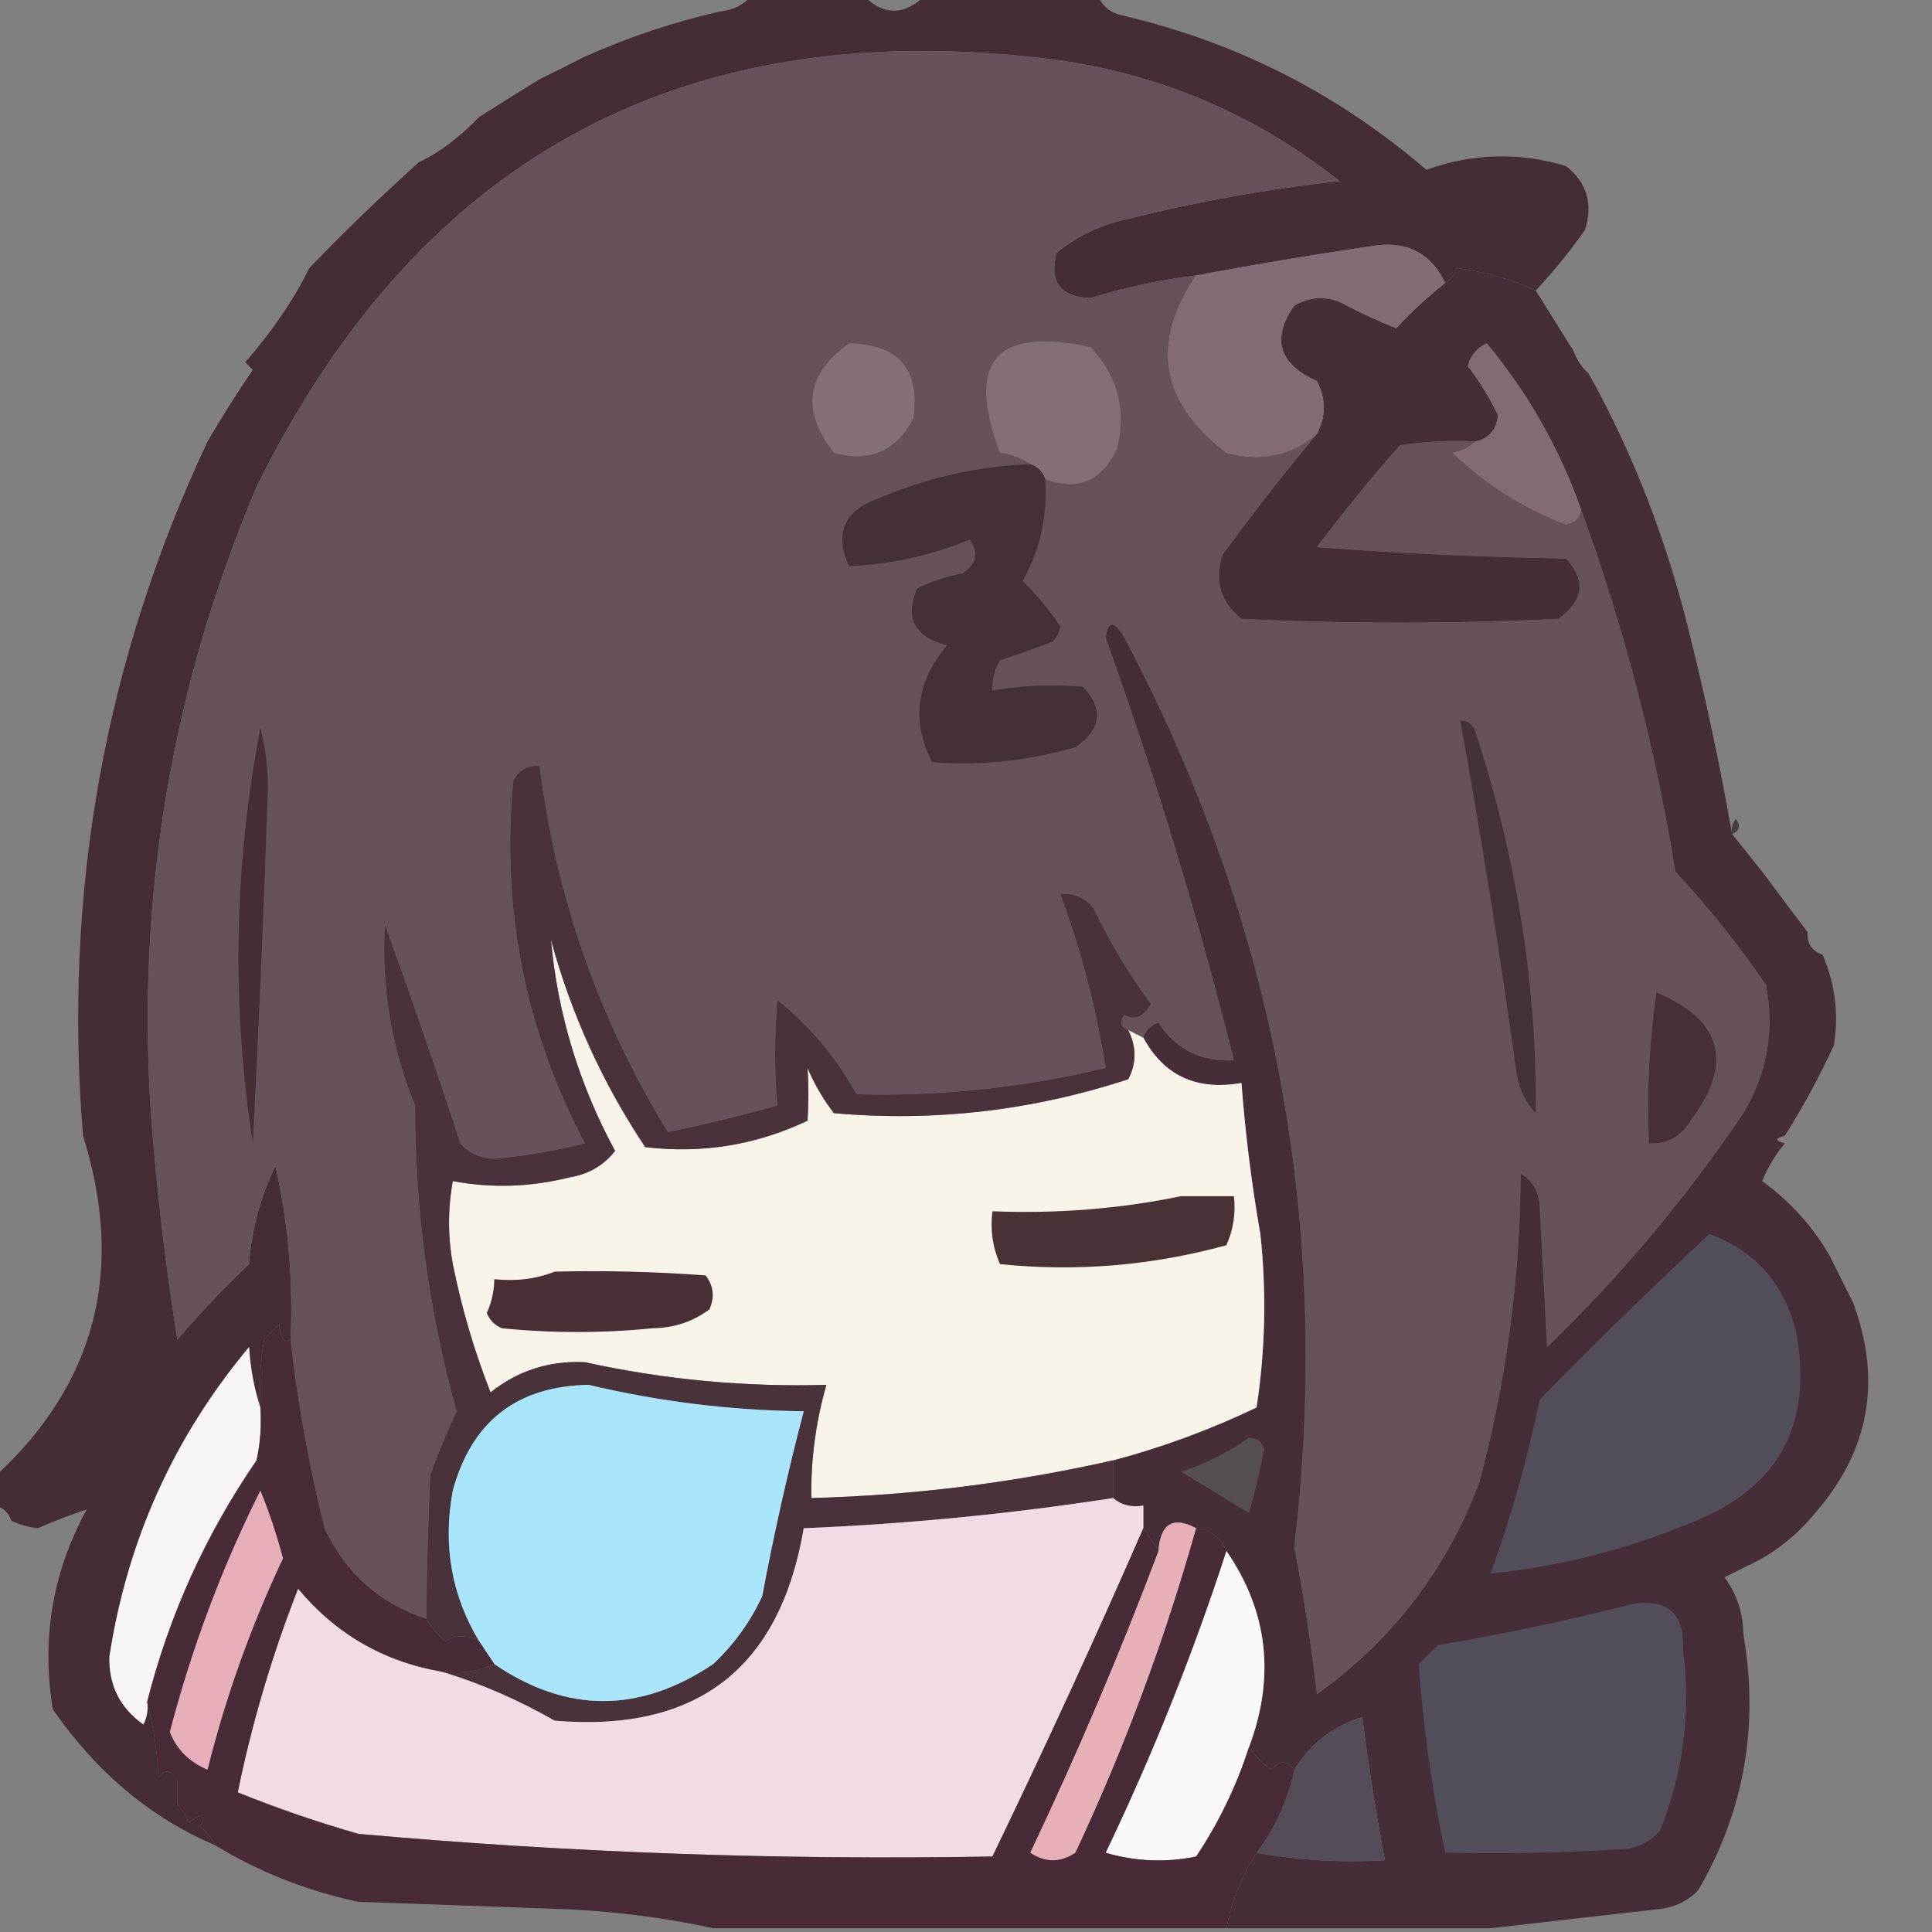 <?xml version="1.0" encoding="UTF-8"?>
<!DOCTYPE svg PUBLIC "-//W3C//DTD SVG 1.1//EN" "http://www.w3.org/Graphics/SVG/1.1/DTD/svg11.dtd">
<svg xmlns="http://www.w3.org/2000/svg" version="1.1" width="256px" height="256px" style="shape-rendering:geometricPrecision; text-rendering:geometricPrecision; image-rendering:optimizeQuality; fill-rule:evenodd; clip-rule:evenodd" xmlns:xlink="http://www.w3.org/1999/xlink">
<rect width="100%" height="100%" fill="#808080" stroke="none"/>
<g><path style="opacity:1" fill="#504a4d" d="M 95.5,1.5 C 94.833,0.167 94.833,0.167 95.5,1.5 Z"/></g>
<g><path style="opacity:0.999" fill="#442d35" d="M 99.5,-0.5 C 104.5,-0.5 109.5,-0.5 114.5,-0.5C 117.09,2.059 119.757,2.059 122.5,-0.5C 130.167,-0.5 137.833,-0.5 145.5,-0.5C 146.058,0.79 147.058,1.623 148.5,2C 163.652,5.493 177.152,12.326 189,22.5C 195.129,20.302 201.296,20.136 207.5,22C 210.29,24.21 211.123,27.044 210,30.5C 207.969,33.355 205.803,36.022 203.5,38.5C 200.577,37.092 197.077,36.092 193,35.5C 192.722,36.416 192.222,37.083 191.5,37.5C 189.695,33.697 186.695,32.031 182.5,32.5C 174.458,33.671 166.458,35.005 158.5,36.5C 153.757,37.08 149.09,38.08 144.5,39.5C 140.5,39.337 139,37.337 140,33.5C 142.772,31.239 145.938,29.739 149.5,29C 158.714,26.686 168.047,25.02 177.5,24C 166.647,15.378 154.314,10.044 140.5,8C 91.307,1.508 55.807,20.342 34,64.5C 22.745,91.103 18.078,118.769 20,147.5C 20.745,157.551 21.912,167.551 23.5,177.5C 26.456,174.042 29.623,170.708 33,167.5C 33.353,162.882 34.52,158.548 36.5,154.5C 38.202,162.062 38.869,169.729 38.5,177.5C 37.659,178.009 37.159,177.343 37,175.5C 36.333,176.167 35.667,176.833 35,177.5C 34.502,180.482 34.335,183.482 34.5,186.5C 33.683,184.031 33.183,181.365 33,178.5C 23.046,190.412 16.879,204.079 14.5,219.5C 14.398,223.296 15.898,226.296 19,228.5C 19.483,227.552 19.649,226.552 19.5,225.5C 20.321,228.641 20.821,231.975 21,235.5C 21.914,234.346 22.747,234.513 23.5,236C 23.5,237 23.5,238 23.5,239C 24.126,239.75 24.626,240.584 25,241.5C 26.84,240.167 27.34,240.334 26.5,242C 27.381,242.708 28.047,243.542 28.5,244.5C 19.977,240.87 12.81,234.87 7,226.5C 5.465,217.105 6.965,208.272 11.5,200C 9.407,200.691 7.24,201.524 5,202.5C 3.744,202.352 2.577,202.018 1.5,201.5C 1.167,200.5 0.5,199.833 -0.5,199.5C -0.5,198.167 -0.5,196.833 -0.5,195.5C 12.737,183.224 16.57,168.224 11,150.5C 8.361,118.213 13.861,87.546 27.5,58.5C 29.338,55.346 31.338,52.18 33.5,49C 33.167,48.667 32.833,48.333 32.5,48C 36.083,43.892 38.916,39.726 41,35.5C 45.675,30.658 50.509,25.991 55.5,21.5C 58.179,20.244 60.845,18.244 63.5,15.5C 66.21,13.768 68.876,12.101 71.5,10.5C 73.574,9.486 75.574,8.486 77.5,7.5C 83.384,4.878 89.384,2.878 95.5,1.5C 97.153,1.34 98.486,0.674 99.5,-0.5 Z"/></g>
<g><path style="opacity:1" fill="#4f4a4d" d="M 77.5,7.5 C 76.833,6.167 76.833,6.167 77.5,7.5 Z"/></g>
<g><path style="opacity:1" fill="#67525b" d="M 158.5,36.5 C 152.437,45.469 153.771,53.303 162.5,60C 167.062,61.227 171.062,60.393 174.5,57.5C 170.221,62.628 166.054,67.962 162,73.5C 160.877,76.956 161.71,79.79 164.5,82C 178.5,82.667 192.5,82.667 206.5,82C 209.86,79.571 210.193,76.905 207.5,74C 196.485,73.832 185.485,73.332 174.5,72.5C 177.977,67.855 181.644,63.355 185.5,59C 188.817,58.502 192.15,58.335 195.5,58.5C 194.737,59.268 193.737,59.768 192.5,60C 196.863,64.181 201.863,67.347 207.5,69.5C 208.713,69.253 209.38,68.586 209.5,67.5C 215.145,82.965 219.311,98.965 222,115.5C 226.38,120.211 230.38,125.211 234,130.5C 235.162,136.557 234.162,142.223 231,147.5C 223.403,158.761 214.736,169.094 205,178.5C 204.667,172.167 204.333,165.833 204,159.5C 203.804,157.714 202.971,156.381 201.5,155.5C 201.414,169.418 199.581,183.085 196,196.5C 191.641,208.021 184.474,217.355 174.5,224.5C 173.747,217.947 172.747,211.447 171.5,205C 176.517,162.555 169.017,122.388 149,84.5C 147.632,82.185 146.799,82.185 146.5,84.5C 153.098,102.891 158.764,121.558 163.5,140.5C 159.122,140.719 155.789,139.053 153.5,135.5C 152.478,135.855 151.811,136.522 151.5,137.5C 150.833,137.167 150.167,136.833 149.5,136.5C 148.475,136.103 148.308,135.437 149,134.5C 150.364,135.258 151.531,134.758 152.5,133C 149.602,129.095 147.102,124.929 145,120.5C 143.89,118.963 142.39,118.297 140.5,118.5C 143.248,125.883 145.248,133.55 146.5,141.5C 135.659,144.118 124.659,145.284 113.5,145C 110.812,140.105 107.312,135.938 103,132.5C 102.607,137.201 102.607,141.868 103,146.5C 98.075,147.857 93.242,149.024 88.5,150C 79.361,135.084 73.694,118.917 71.5,101.5C 69.876,101.36 68.71,102.027 68,103.5C 66.408,120.462 69.575,136.462 77.5,151.5C 73.719,152.452 69.886,153.119 66,153.5C 63.966,153.646 62.299,152.98 61,151.5C 57.812,141.727 54.478,132.06 51,122.5C 50.523,130.783 51.856,138.783 55,146.5C 54.983,160.261 56.816,173.761 60.5,187C 59.22,189.734 58.054,192.567 57,195.5C 56.71,202.036 56.544,208.369 56.5,214.5C 50.303,212.473 45.803,208.473 43,202.5C 40.92,194.137 39.42,185.804 38.5,177.5C 38.869,169.729 38.202,162.062 36.5,154.5C 34.52,158.548 33.353,162.882 33,167.5C 29.623,170.708 26.456,174.042 23.5,177.5C 21.912,167.551 20.745,157.551 20,147.5C 18.078,118.769 22.745,91.103 34,64.5C 55.807,20.342 91.307,1.508 140.5,8C 154.314,10.044 166.647,15.378 177.5,24C 168.047,25.02 158.714,26.686 149.5,29C 145.938,29.739 142.772,31.239 140,33.5C 139,37.337 140.5,39.337 144.5,39.5C 149.09,38.08 153.757,37.08 158.5,36.5 Z"/></g>
<g><path style="opacity:1" fill="#4a474c" d="M 71.5,10.5 C 70.833,9.167 70.833,9.167 71.5,10.5 Z"/></g>
<g><path style="opacity:1" fill="#514e52" d="M 63.5,15.5 C 62.833,14.167 62.833,14.167 63.5,15.5 Z"/></g>
<g><path style="opacity:1" fill="#464449" d="M 55.5,21.5 C 54.833,20.167 54.833,20.167 55.5,21.5 Z"/></g>
<g><path style="opacity:1" fill="#452e38" d="M 203.5,38.5 C 205.181,41.203 206.847,43.87 208.5,46.5C 208.932,47.709 209.599,48.709 210.5,49.5C 216.449,60.154 220.949,71.82 224,84.5C 226.171,93.23 228.005,101.897 229.5,110.5C 230.864,112.191 232.197,113.858 233.5,115.5C 235.512,118.205 237.512,120.872 239.5,123.5C 239.427,125.027 240.094,126.027 241.5,126.5C 243.167,130.339 243.667,134.339 243,138.5C 241.09,142.655 238.923,146.655 236.5,150.5C 235.167,150.833 235.167,151.167 236.5,151.5C 235.26,152.973 234.26,154.64 233.5,156.5C 237.289,159.281 240.289,162.614 242.5,166.5C 243.514,168.574 244.514,170.574 245.5,172.5C 249.398,182.873 247.732,192.206 240.5,200.5C 237.977,203.578 234.977,205.911 231.5,207.5C 230.527,207.987 229.527,208.487 228.5,209C 230.121,211.166 230.955,213.666 231,216.5C 233.111,228.711 231.111,240.044 225,250.5C 223.509,252.004 221.676,252.837 219.5,253C 212.019,253.858 204.686,254.692 197.5,255.5C 185.833,255.5 174.167,255.5 162.5,255.5C 163.245,251.77 164.578,248.437 166.5,245.5C 171.975,246.489 177.642,246.822 183.5,246.5C 182.321,240.207 181.321,233.874 180.5,227.5C 176.572,228.774 173.572,231.107 171.5,234.5C 170.527,233.209 169.527,233.209 168.5,234.5C 167.265,233.66 166.265,232.66 165.5,231.5C 169.005,222.17 168.005,213.503 162.5,205.5C 161.738,203.738 160.404,202.738 158.5,202.5C 155.438,200.87 153.771,201.87 153.5,205.5C 152.833,204.5 152.167,203.5 151.5,202.5C 151.5,201.5 151.5,200.5 151.5,199.5C 149.901,199.768 148.568,199.434 147.5,198.5C 147.5,196.833 147.5,195.167 147.5,193.5C 154.025,191.769 160.358,189.435 166.5,186.5C 167.665,178.855 167.831,171.188 167,163.5C 165.84,156.864 165.006,150.197 164.5,143.5C 158.562,144.539 154.229,142.539 151.5,137.5C 151.811,136.522 152.478,135.855 153.5,135.5C 155.789,139.053 159.122,140.719 163.5,140.5C 158.764,121.558 153.098,102.891 146.5,84.5C 146.799,82.185 147.632,82.185 149,84.5C 169.017,122.388 176.517,162.555 171.5,205C 172.747,211.447 173.747,217.947 174.5,224.5C 184.474,217.355 191.641,208.021 196,196.5C 199.581,183.085 201.414,169.418 201.5,155.5C 202.971,156.381 203.804,157.714 204,159.5C 204.333,165.833 204.667,172.167 205,178.5C 214.736,169.094 223.403,158.761 231,147.5C 234.162,142.223 235.162,136.557 234,130.5C 230.38,125.211 226.38,120.211 222,115.5C 219.311,98.965 215.145,82.965 209.5,67.5C 206.61,59.38 202.443,52.047 197,45.5C 195.699,46.098 194.865,47.098 194.5,48.5C 196.047,50.545 197.381,52.711 198.5,55C 198.293,56.95 197.293,58.116 195.5,58.5C 192.15,58.335 188.817,58.502 185.5,59C 181.644,63.355 177.977,67.855 174.5,72.5C 185.485,73.332 196.485,73.832 207.5,74C 210.193,76.905 209.86,79.571 206.5,82C 192.5,82.667 178.5,82.667 164.5,82C 161.71,79.79 160.877,76.956 162,73.5C 166.054,67.962 170.221,62.628 174.5,57.5C 175.714,55.192 175.714,52.859 174.5,50.5C 169.432,48.213 168.432,44.879 171.5,40.5C 173.421,39.359 175.421,39.192 177.5,40C 179.94,41.303 182.44,42.47 185,43.5C 186.973,41.363 189.139,39.363 191.5,37.5C 192.222,37.083 192.722,36.416 193,35.5C 197.077,36.092 200.577,37.092 203.5,38.5 Z"/></g>
<g><path style="opacity:1" fill="#836c75" d="M 191.5,37.5 C 189.139,39.363 186.973,41.363 185,43.5C 182.44,42.47 179.94,41.303 177.5,40C 175.421,39.192 173.421,39.359 171.5,40.5C 168.432,44.879 169.432,48.213 174.5,50.5C 175.714,52.859 175.714,55.192 174.5,57.5C 171.062,60.393 167.062,61.227 162.5,60C 153.771,53.303 152.437,45.469 158.5,36.5C 166.458,35.005 174.458,33.671 182.5,32.5C 186.695,32.031 189.695,33.697 191.5,37.5 Z"/></g>
<g><path style="opacity:1" fill="#50474c" d="M 208.5,45.5 C 209.833,46.167 209.833,46.167 208.5,45.5 Z"/></g>
<g><path style="opacity:1" fill="#837078" d="M 112.5,45.5 C 119.127,45.626 121.96,48.959 121,55.5C 118.694,59.81 115.194,61.31 110.5,60C 106.128,54.408 106.794,49.575 112.5,45.5 Z"/></g>
<g><path style="opacity:1" fill="#836f78" d="M 138.5,63.5 C 138.167,62.5 137.5,61.833 136.5,61.5C 135.391,60.71 134.058,60.21 132.5,60C 127.94,47.897 131.94,43.23 144.5,46C 148.128,49.831 149.295,54.331 148,59.5C 145.976,63.767 142.809,65.1 138.5,63.5 Z"/></g>
<g><path style="opacity:1" fill="#4c454a" d="M 210.5,48.5 C 211.833,49.167 211.833,49.167 210.5,48.5 Z"/></g>
<g><path style="opacity:1" fill="#836b75" d="M 209.5,67.5 C 209.38,68.586 208.713,69.253 207.5,69.5C 201.863,67.347 196.863,64.181 192.5,60C 193.737,59.768 194.737,59.268 195.5,58.5C 197.293,58.116 198.293,56.95 198.5,55C 197.381,52.711 196.047,50.545 194.5,48.5C 194.865,47.098 195.699,46.098 197,45.5C 202.443,52.047 206.61,59.38 209.5,67.5 Z"/></g>
<g><path style="opacity:1" fill="#413c40" d="M 27.5,58.5 C 26.833,57.167 26.833,57.167 27.5,58.5 Z"/></g>
<g><path style="opacity:1" fill="#433039" d="M 136.5,61.5 C 137.5,61.833 138.167,62.5 138.5,63.5C 138.839,68.297 137.839,72.797 135.5,77C 137.367,78.784 139.034,80.784 140.5,83C 140.355,83.772 140.022,84.439 139.5,85C 137.196,85.895 134.862,86.728 132.5,87.5C 131.754,88.736 131.421,90.07 131.5,91.5C 135.49,90.81 139.49,90.643 143.5,91C 146.265,93.966 145.932,96.633 142.5,99C 136.265,100.812 129.932,101.478 123.5,101C 120.73,95.543 121.396,90.376 125.5,85.5C 121.196,84.403 119.862,81.903 121.5,78C 123.392,77.027 125.392,76.36 127.5,76C 129.421,74.759 129.754,73.259 128.5,71.5C 123.298,73.636 117.964,74.803 112.5,75C 110.52,70.633 111.853,67.633 116.5,66C 122.904,63.286 129.571,61.786 136.5,61.5 Z"/></g>
<g><path style="opacity:1" fill="#483d41" d="M 229.5,110.5 C 229.369,109.761 229.536,109.094 230,108.5C 230.692,109.437 230.525,110.103 229.5,110.5 Z"/></g>
<g><path style="opacity:1" fill="#666262" d="M 233.5,114.5 C 234.833,115.167 234.833,115.167 233.5,114.5 Z"/></g>
<g><path style="opacity:1" fill="#462e37" d="M 34.5,96.5 C 35.164,98.978 35.498,101.645 35.5,104.5C 34.97,120.172 34.303,135.838 33.5,151.5C 30.659,133.07 30.993,114.736 34.5,96.5 Z"/></g>
<g><path style="opacity:1" fill="#504c4e" d="M 239.5,122.5 C 240.833,123.167 240.833,123.167 239.5,122.5 Z"/></g>
<g><path style="opacity:1" fill="#504a4c" d="M 241.5,125.5 C 242.833,126.167 242.833,126.167 241.5,125.5 Z"/></g>
<g><path style="opacity:1" fill="#44323a" d="M 193.5,95.5 C 194.497,95.47 195.164,95.97 195.5,97C 200.976,113.676 203.643,130.509 203.5,147.5C 202.194,146.088 201.36,144.421 201,142.5C 198.82,126.769 196.32,111.103 193.5,95.5 Z"/></g>
<g><path style="opacity:1" fill="#462f39" d="M 219.5,131.5 C 228.232,135.215 229.732,140.882 224,148.5C 222.736,150.607 220.903,151.607 218.5,151.5C 218.207,144.745 218.54,138.078 219.5,131.5 Z"/></g>
<g><path style="opacity:1" fill="#f9f4e9" d="M 149.5,136.5 C 150.167,136.833 150.833,137.167 151.5,137.5C 154.229,142.539 158.562,144.539 164.5,143.5C 165.006,150.197 165.84,156.864 167,163.5C 167.831,171.188 167.665,178.855 166.5,186.5C 160.358,189.435 154.025,191.769 147.5,193.5C 134.331,196.479 120.998,198.146 107.5,198.5C 107.431,193.384 108.098,188.384 109.5,183.5C 98.702,183.811 88.036,182.811 77.5,180.5C 72.801,180.271 68.634,181.605 65,184.5C 62.83,178.983 61.163,173.317 60,167.5C 59.333,163.833 59.333,160.167 60,156.5C 65.122,157.471 70.289,157.305 75.5,156C 77.997,155.588 79.997,154.422 81.5,152.5C 76.727,143.688 73.894,134.354 73,124.5C 75.685,134.367 79.851,143.534 85.5,152C 93.027,152.894 100.193,151.727 107,148.5C 107.155,146.144 107.155,143.811 107,141.5C 107.914,143.664 109.081,145.664 110.5,147.5C 123.786,148.672 136.786,147.172 149.5,143C 150.605,140.88 150.605,138.713 149.5,136.5 Z"/></g>
<g><path style="opacity:1" fill="#5b5453" d="M 236.5,150.5 C 237.833,151.167 237.833,151.167 236.5,150.5 Z"/></g>
<g><path style="opacity:1" fill="#4a323b" d="M 149.5,136.5 C 150.605,138.713 150.605,140.88 149.5,143C 136.786,147.172 123.786,148.672 110.5,147.5C 109.081,145.664 107.914,143.664 107,141.5C 107.155,143.811 107.155,146.144 107,148.5C 100.193,151.727 93.027,152.894 85.5,152C 79.851,143.534 75.685,134.367 73,124.5C 73.894,134.354 76.727,143.688 81.5,152.5C 79.997,154.422 77.997,155.588 75.5,156C 70.289,157.305 65.122,157.471 60,156.5C 59.333,160.167 59.333,163.833 60,167.5C 61.163,173.317 62.83,178.983 65,184.5C 68.634,181.605 72.801,180.271 77.5,180.5C 88.036,182.811 98.702,183.811 109.5,183.5C 108.098,188.384 107.431,193.384 107.5,198.5C 120.998,198.146 134.331,196.479 147.5,193.5C 147.5,195.167 147.5,196.833 147.5,198.5C 133.905,200.599 120.238,201.933 106.5,202.5C 103.333,221.088 92.333,229.588 73.5,228C 68.572,225.191 63.572,223.024 58.5,221.5C 61.059,221.802 63.393,221.468 65.5,220.5C 75.094,227.033 84.761,227.033 94.5,220.5C 97.248,217.919 99.414,214.919 101,211.5C 102.551,203.209 104.385,195.042 106.5,187C 96.85,186.891 87.35,185.724 78,183.5C 68.5,183.667 62.5,188.333 60,197.5C 58.648,204.696 59.815,211.363 63.5,217.5C 61.914,216.587 60.414,216.587 59,217.5C 57.955,216.627 57.122,215.627 56.5,214.5C 56.544,208.369 56.71,202.036 57,195.5C 58.054,192.567 59.22,189.734 60.5,187C 56.816,173.761 54.983,160.261 55,146.5C 51.856,138.783 50.523,130.783 51,122.5C 54.478,132.06 57.812,141.727 61,151.5C 62.299,152.98 63.966,153.646 66,153.5C 69.886,153.119 73.719,152.452 77.5,151.5C 69.575,136.462 66.408,120.462 68,103.5C 68.71,102.027 69.876,101.36 71.5,101.5C 73.694,118.917 79.361,135.084 88.5,150C 93.242,149.024 98.075,147.857 103,146.5C 102.607,141.868 102.607,137.201 103,132.5C 107.312,135.938 110.812,140.105 113.5,145C 124.659,145.284 135.659,144.118 146.5,141.5C 145.248,133.55 143.248,125.883 140.5,118.5C 142.39,118.297 143.89,118.963 145,120.5C 147.102,124.929 149.602,129.095 152.5,133C 151.531,134.758 150.364,135.258 149,134.5C 148.308,135.437 148.475,136.103 149.5,136.5 Z"/></g>
<g><path style="opacity:1" fill="#483235" d="M 156.5,158.5 C 158.833,158.5 161.167,158.5 163.5,158.5C 163.756,160.792 163.423,162.959 162.5,165C 152.608,167.708 142.608,168.542 132.5,167.5C 131.526,165.257 131.192,162.924 131.5,160.5C 140.062,160.843 148.395,160.176 156.5,158.5 Z"/></g>
<g><path style="opacity:1" fill="#534f5a" d="M 226.5,163.5 C 232.584,165.756 236.417,170.089 238,176.5C 240.328,189.005 235.495,197.505 223.5,202C 215.145,205.422 206.478,207.589 197.5,208.5C 200.229,201.027 202.396,193.361 204,185.5C 211.449,177.882 218.949,170.549 226.5,163.5 Z"/></g>
<g><path style="opacity:1" fill="#5e5959" d="M 242.5,165.5 C 243.833,166.167 243.833,166.167 242.5,165.5 Z"/></g>
<g><path style="opacity:1" fill="#482f36" d="M 73.5,168.5 C 80.175,168.334 86.842,168.5 93.5,169C 94.554,170.388 94.72,171.888 94,173.5C 91.834,175.121 89.334,175.955 86.5,176C 79.833,176.667 73.167,176.667 66.5,176C 65.572,175.612 64.905,174.945 64.5,174C 65.148,172.56 65.481,171.06 65.5,169.5C 68.385,169.806 71.052,169.473 73.5,168.5 Z"/></g>
<g><path style="opacity:1" fill="#585053" d="M 245.5,171.5 C 246.833,172.167 246.833,172.167 245.5,171.5 Z"/></g>
<g><path style="opacity:1" fill="#f7f5f6" d="M 34.5,186.5 C 34.663,188.857 34.497,191.19 34,193.5C 27.253,203.325 22.42,213.991 19.5,225.5C 19.649,226.552 19.483,227.552 19,228.5C 15.898,226.296 14.398,223.296 14.5,219.5C 16.879,204.079 23.046,190.412 33,178.5C 33.183,181.365 33.683,184.031 34.5,186.5 Z"/></g>
<g><path style="opacity:1" fill="#a9e5fb" d="M 65.5,220.5 C 64.833,219.5 64.167,218.5 63.5,217.5C 59.815,211.363 58.648,204.696 60,197.5C 62.5,188.333 68.5,183.667 78,183.5C 87.35,185.724 96.85,186.891 106.5,187C 104.385,195.042 102.551,203.209 101,211.5C 99.414,214.919 97.248,217.919 94.5,220.5C 84.761,227.033 75.094,227.033 65.5,220.5 Z"/></g>
<g><path style="opacity:1" fill="#554f54" d="M 165.5,190.5 C 166.497,190.47 167.164,190.97 167.5,192C 166.972,194.862 166.305,197.696 165.5,200.5C 162.5,198.667 159.5,196.833 156.5,195C 159.766,193.942 162.766,192.442 165.5,190.5 Z"/></g>
<g><path style="opacity:1" fill="#564e4f" d="M 1.5,201.5 C 0.833,202.167 0.833,202.167 1.5,201.5 Z"/></g>
<g><path style="opacity:1" fill="#e7afb6" d="M 158.5,202.5 C 154.362,217.244 149.029,231.577 142.5,245.5C 140.5,246.833 138.5,246.833 136.5,245.5C 142.733,232.372 148.4,219.039 153.5,205.5C 153.771,201.87 155.438,200.87 158.5,202.5 Z"/></g>
<g><path style="opacity:1" fill="#faf9f9" d="M 162.5,205.5 C 168.005,213.503 169.005,222.17 165.5,231.5C 163.84,236.66 161.506,241.493 158.5,246C 154.459,246.827 150.459,246.66 146.5,245.5C 152.753,232.436 158.087,219.103 162.5,205.5 Z"/></g>
<g><path style="opacity:1" fill="#554e52" d="M 231.5,207.5 C 232.833,208.167 232.833,208.167 231.5,207.5 Z"/></g>
<g><path style="opacity:1" fill="#524f5a" d="M 216.5,212.5 C 221.032,211.878 223.198,213.878 223,218.5C 224.083,226.755 223.083,234.755 220,242.5C 218.829,243.893 217.329,244.727 215.5,245C 207.507,245.5 199.507,245.666 191.5,245.5C 189.741,237.214 188.574,228.88 188,220.5C 188.833,219.667 189.667,218.833 190.5,218C 199.376,216.486 208.043,214.652 216.5,212.5 Z"/></g>
<g><path style="opacity:1" fill="#f3dbe5" d="M 147.5,198.5 C 148.568,199.434 149.901,199.768 151.5,199.5C 151.5,200.5 151.5,201.5 151.5,202.5C 145.135,217.077 138.468,231.577 131.5,246C 103.454,246.497 75.454,245.497 47.5,243C 42.053,241.441 36.72,239.607 31.5,237.5C 33.392,228.264 36.059,219.264 39.5,210.5C 44.469,216.486 50.803,220.152 58.5,221.5C 63.572,223.024 68.572,225.191 73.5,228C 92.333,229.588 103.333,221.088 106.5,202.5C 120.238,201.933 133.905,200.599 147.5,198.5 Z"/></g>
<g><path style="opacity:1" fill="#544d57" d="M 166.5,245.5 C 168.97,242.226 170.636,238.559 171.5,234.5C 173.572,231.107 176.572,228.774 180.5,227.5C 181.321,233.874 182.321,240.207 183.5,246.5C 177.642,246.822 171.975,246.489 166.5,245.5 Z"/></g>
<g><path style="opacity:1" fill="#482b36" d="M 38.5,177.5 C 39.42,185.804 40.92,194.137 43,202.5C 45.803,208.473 50.303,212.473 56.5,214.5C 57.122,215.627 57.955,216.627 59,217.5C 60.414,216.587 61.914,216.587 63.5,217.5C 64.167,218.5 64.833,219.5 65.5,220.5C 63.393,221.468 61.059,221.802 58.5,221.5C 50.803,220.152 44.469,216.486 39.5,210.5C 36.059,219.264 33.392,228.264 31.5,237.5C 36.72,239.607 42.053,241.441 47.5,243C 75.454,245.497 103.454,246.497 131.5,246C 138.468,231.577 145.135,217.077 151.5,202.5C 152.167,203.5 152.833,204.5 153.5,205.5C 148.4,219.039 142.733,232.372 136.5,245.5C 138.5,246.833 140.5,246.833 142.5,245.5C 149.029,231.577 154.362,217.244 158.5,202.5C 160.404,202.738 161.738,203.738 162.5,205.5C 158.087,219.103 152.753,232.436 146.5,245.5C 150.459,246.66 154.459,246.827 158.5,246C 161.506,241.493 163.84,236.66 165.5,231.5C 166.265,232.66 167.265,233.66 168.5,234.5C 169.527,233.209 170.527,233.209 171.5,234.5C 170.636,238.559 168.97,242.226 166.5,245.5C 164.578,248.437 163.245,251.77 162.5,255.5C 139.833,255.5 117.167,255.5 94.5,255.5C 88.377,254.165 82.043,253.331 75.5,253C 66.167,252.667 56.833,252.333 47.5,252C 40.695,250.568 34.362,248.068 28.5,244.5C 28.047,243.542 27.381,242.708 26.5,242C 27.34,240.334 26.84,240.167 25,241.5C 24.626,240.584 24.126,239.75 23.5,239C 23.5,238 23.5,237 23.5,236C 22.747,234.513 21.914,234.346 21,235.5C 20.821,231.975 20.321,228.641 19.5,225.5C 22.42,213.991 27.253,203.325 34,193.5C 34.497,191.19 34.663,188.857 34.5,186.5C 34.335,183.482 34.502,180.482 35,177.5C 35.667,176.833 36.333,176.167 37,175.5C 37.159,177.343 37.659,178.009 38.5,177.5 Z"/></g>
<g><path style="opacity:1" fill="#e6aeb9" d="M 34.5,197.5 C 35.663,200.323 36.663,203.323 37.5,206.5C 33.25,215.494 29.917,224.828 27.5,234.5C 25.076,233.48 23.41,231.814 22.5,229.5C 25.395,218.384 29.395,207.717 34.5,197.5 Z"/></g>
</svg>
